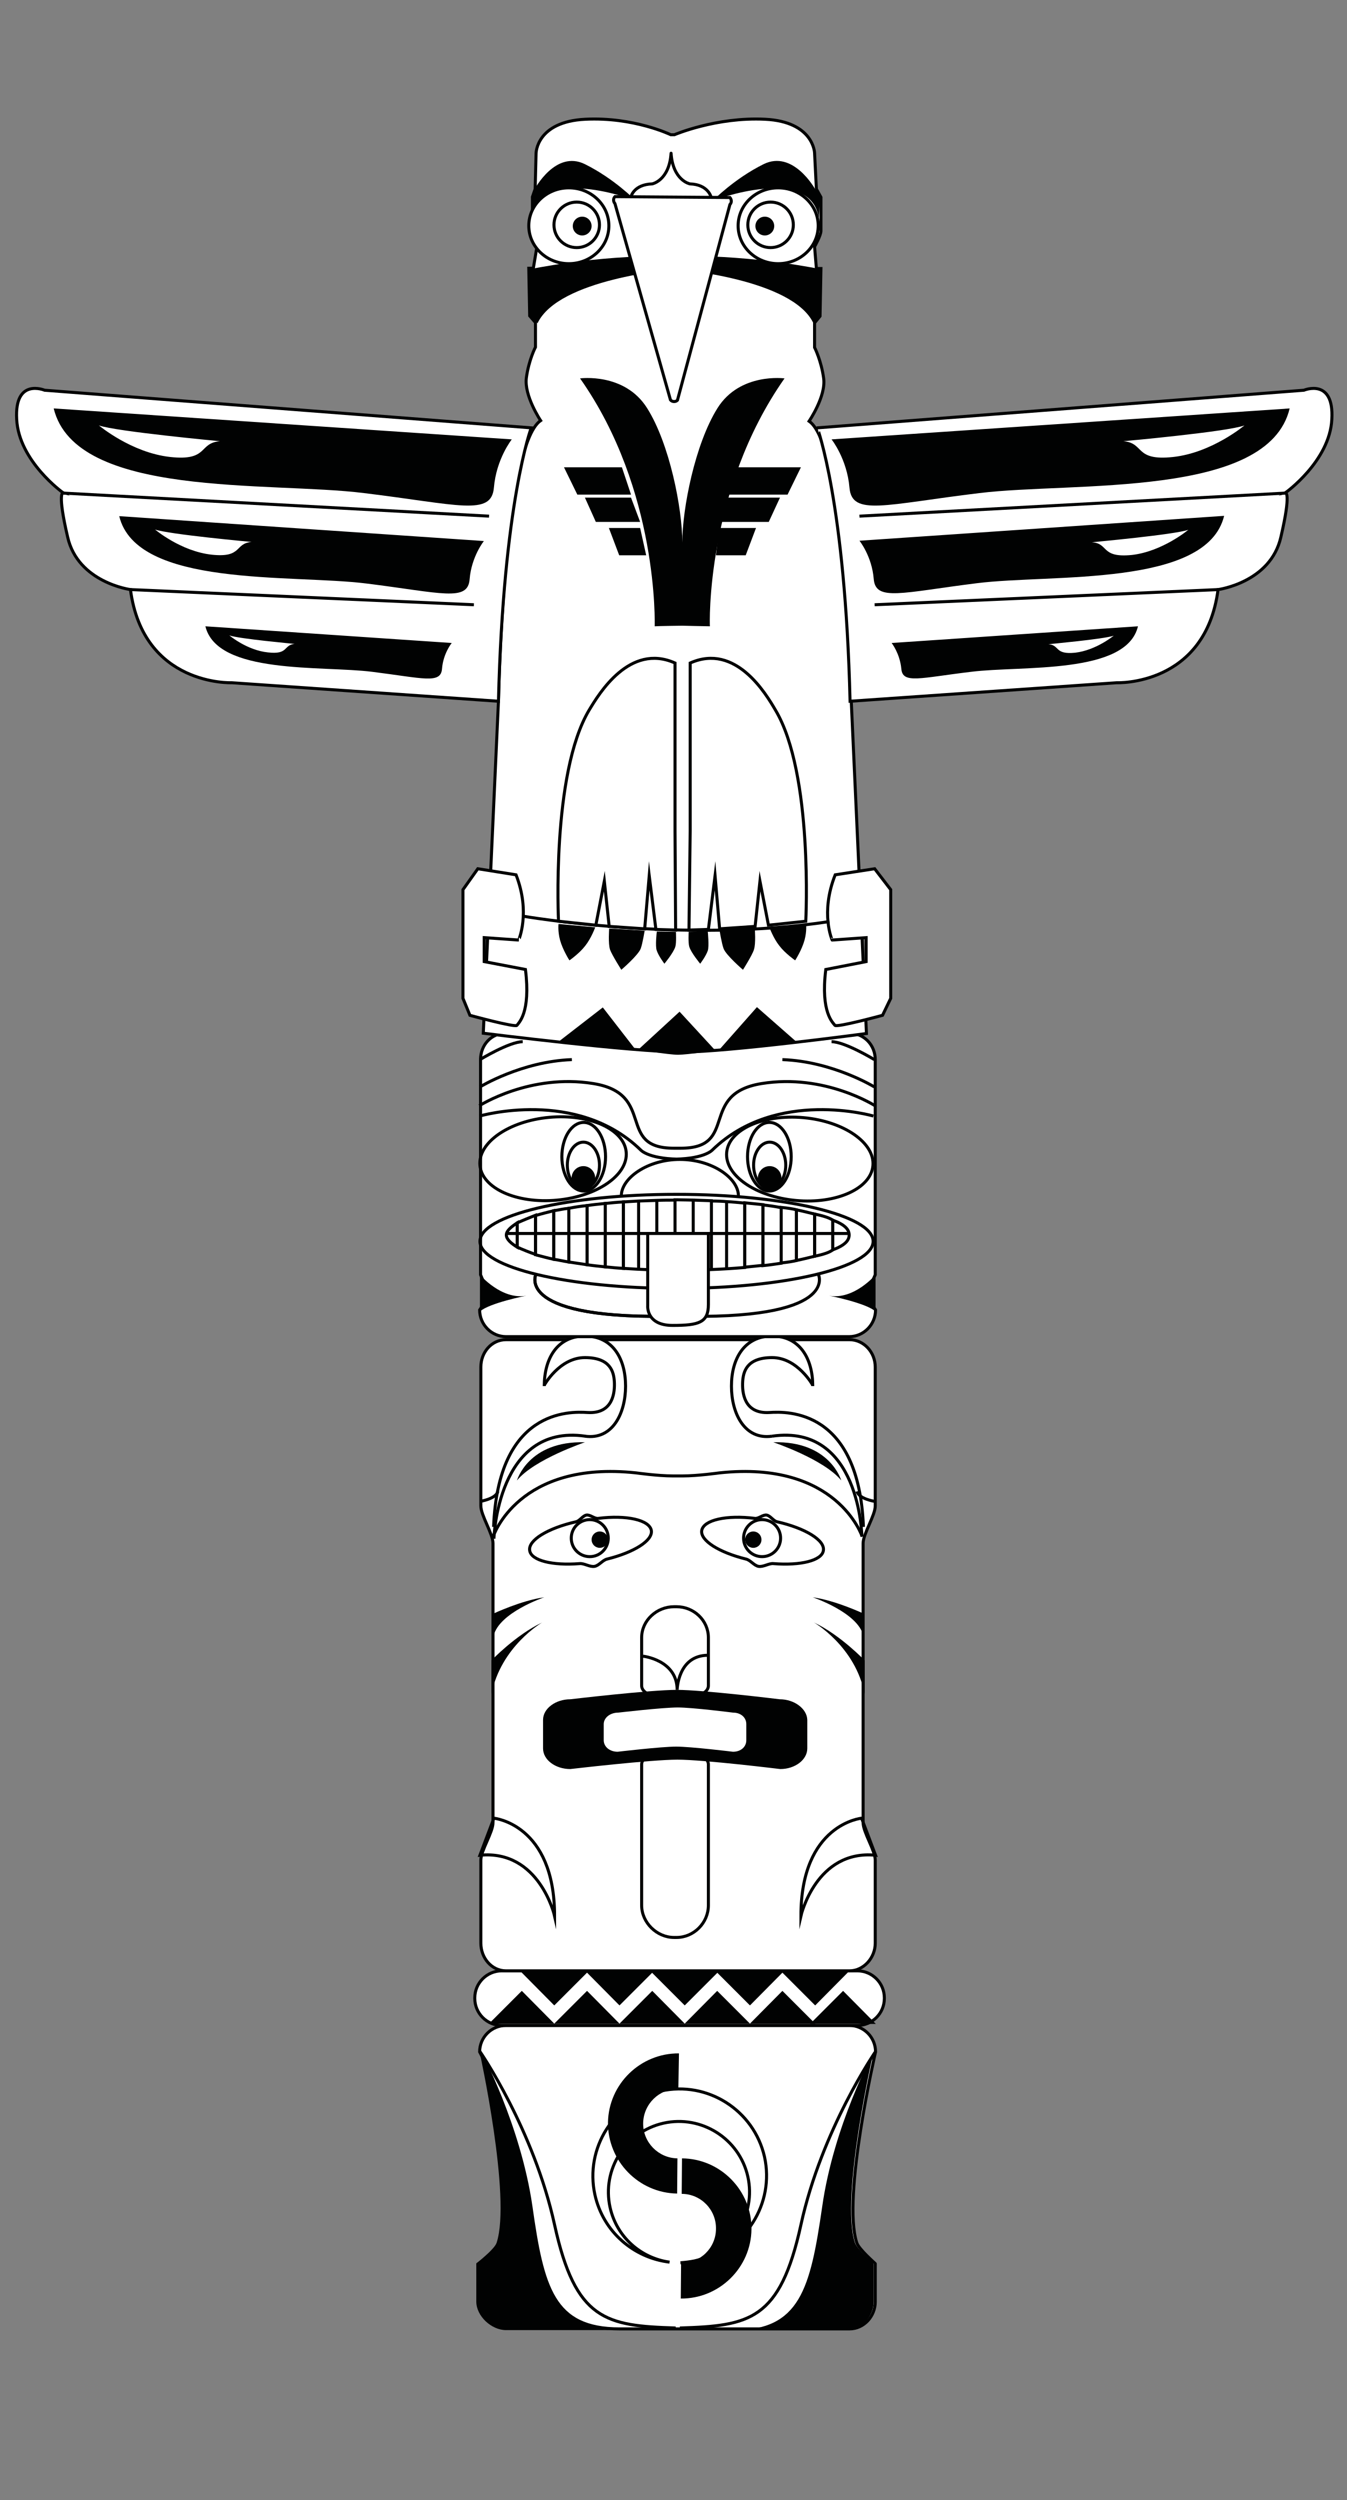 <?xml version="1.0" encoding="utf-8"?>
<!-- Generator: Adobe Illustrator 19.1.0, SVG Export Plug-In . SVG Version: 6.00 Build 0)  -->
<svg version="1.1" id="Calque_1" xmlns="http://www.w3.org/2000/svg" xmlns:xlink="http://www.w3.org/1999/xlink" x="0px" y="0px"
	 viewBox="274 -302.9 444 823.9" style="enable-background:new 274 -302.9 444 823.9;" xml:space="preserve">
<rect x="274" y="-302.9" width="444" height="823.9" fill="#808080" stroke="none"/>
<style type="text/css">
	.st0{fill:#FFFFFF;stroke:#010202;stroke-miterlimit:10;}
	.st1{fill:#010202;}
	.st2{fill:none;stroke:#010202;stroke-miterlimit:10;}
	.st3{fill:none;stroke:#010202;stroke-linecap:round;stroke-linejoin:round;stroke-miterlimit:10;}
</style>
<g>
	<path class="st0" d="M556.4,436.2c-4.9-15,6.2-62.9,6.2-62.9c0-4.8-3.9-8.7-8.6-8.7H440.8c-4.8,0-8.7,3.9-8.7,8.7
		c0,0,13,24.1,16.9,50.9c3.8,26.9,7.3,40.4,29.2,40.4H554c4.8,0,8.5-4.2,8.5-8.9v-12.6C562.5,443,557.1,438.4,556.4,436.2z"/>
	<path class="st1" d="M449,424.4c-3.8-26.9-16.9-51-16.9-51s10.5,47.8,5.6,62.8c-0.7,2.2-6.7,6.8-6.7,6.8v12.6c0,4.8,5,9.4,9.8,9.4
		h37.4C456.3,465.1,452.9,451.3,449,424.4z"/>
	<path class="st1" d="M545,424.4c3.8-26.9,16.9-51,16.9-51s-11,47.8-6.1,62.8c0.7,2.2,6.2,6.8,6.2,6.8v12.6c0,4.8-4,9.4-8.8,9.4
		h-37.4C537.7,465.1,541.1,451.3,545,424.4z"/>
	<g>
		<g>
			<path class="st1" d="M498.5,442.9c6.3,0.1,11.5-5,11.5-11.3c0.1-6.3-5-11.5-11.3-11.5l0.1-11.7c12.7,0.1,23,10.6,22.9,23.3
				s-10.6,23-23.3,22.9L498.5,442.9z"/>
		</g>
		<path class="st2" d="M526,407.9c-3.5-15.4-18.8-25.1-34.2-21.7c-15.4,3.5-25.1,18.8-21.7,34.2c2.7,12.2,12.8,20.8,24.6,22.2
			c-9.4-1.3-17.4-8.2-19.6-18c-2.8-12.5,5.1-25,17.6-27.8s25,5.1,27.8,17.6c2.8,12.5-5.1,25-17.6,27.8c-1.5,0.3-3.1,0.5-4.6,0.6
			c2,0,4-0.2,6.1-0.7C519.7,438.6,529.4,423.3,526,407.9z"/>
		<g>
			<path class="st1" d="M497.2,420c-12.7-0.2-22.9-10.7-22.8-23.4c0.2-12.7,10.7-22.9,23.4-22.8l-0.2,11.7
				c-6.3-0.1-11.5,5-11.6,11.3s5,11.5,11.3,11.6L497.2,420z"/>
		</g>
	</g>
	<path class="st2" d="M432.2,373.2c0,0,17.7,25.6,24.6,57.1s16.9,33.3,39.9,34"/>
	<path class="st2" d="M562.6,373.2c0,0-17.7,25.6-24.6,57.1s-16.9,33.3-39.9,34"/>
	<path class="st0" d="M565.5,355.7c0,4.9-4,8.9-8.9,8.9H439.4c-4.9,0-8.9-4-8.9-8.9v-0.2c0-4.9,4-8.9,8.9-8.9h117.2
		c4.9,0,8.9,4,8.9,8.9V355.7L565.5,355.7z"/>
	<g>
		<polygon class="st1" points="456.7,358 445.9,347.1 467.6,347.1 		"/>
		<polygon class="st1" points="478.2,358 467.4,347.1 489.1,347.1 		"/>
		<polygon class="st1" points="499.7,358 488.8,347.1 510.6,347.1 		"/>
		<polygon class="st1" points="521.2,358 510.3,347.1 532,347.1 		"/>
		<polygon class="st1" points="542.7,358 531.8,347.1 553.5,347.1 		"/>
	</g>
	<g>
		<polygon class="st1" points="446,353.2 435.1,364.1 456.8,364.1 		"/>
		<polygon class="st1" points="467.5,353.2 456.6,364.1 478.3,364.1 		"/>
		<polygon class="st1" points="489,353.2 478.1,364.1 499.8,364.1 		"/>
		<polygon class="st1" points="510.4,353.2 499.6,364.1 521.3,364.1 		"/>
		<polygon class="st1" points="531.9,353.2 521.1,364.1 542.8,364.1 		"/>
		<polygon class="st1" points="551.9,353.2 541,364.1 562.7,364.1 		"/>
	</g>
	<path class="st0" d="M562.5,337.5c0,4.8-3.8,9.1-8.5,9.1H440.8c-4.8,0-8.3-4.3-8.3-9.1c0,0,0-20.5,0-27.4c0-3.1,4-9.2,4-12.3
		c0-23,0-69.1,0-92.1c0-3.1-4-9.2-4-12.3c0-11.5,0-45.8,0-45.8c0-4.8,3.5-9,8.3-9H554c4.8,0,8.5,4.2,8.5,9c0,0,0,34.4,0,45.8
		c0,3.1-4,9.2-4,12.3c0,23,0,69.1,0,92.1c0,3.1,4,9.2,4,12.3C562.5,316.9,562.5,337.5,562.5,337.5z"/>
	<g>
		<path class="st0" d="M453.4,153.9c0-9.1,4.3-16.5,13.4-16.5s13.4,7.4,13.4,16.5s-4.4,17.8-13.4,16.5"/>
		<path class="st0" d="M436.8,204.2c0,0,1.1-38,30.1-33.8"/>
		<path class="st2" d="M453.4,153.6c0,0,5-9.1,13.4-9.1c8.5,0,9.5,4.8,9.7,7.9c0.2,3.4-0.3,10.7-8.8,10.2c-6.1-0.4-29.5-1-31,37.7"
			/>
	</g>
	<g>
		<path class="st0" d="M541.9,153.9c0-9.1-4.3-16.5-13.4-16.5s-13.4,7.4-13.4,16.5s4.4,17.8,13.4,16.5"/>
		<path class="st0" d="M558.1,203.5c0,0-0.6-37.3-29.6-33.1"/>
		<path class="st2" d="M541.9,153.6c0,0-5-9.1-13.4-9.1c-8.5,0-9.5,4.8-9.7,7.9c-0.2,3.4,0.3,10.7,8.8,10.2c6.1-0.4,29.5-1,31,37.7"
			/>
	</g>
	<path class="st2" d="M436.8,296.3c0,0,20,1.9,20,32.2c0,0-5-21.9-24.6-20L436.8,296.3z"/>
	<path class="st2" d="M558,296.3c0,0-20,1.9-20,32.2c0,0,5-21.9,24.6-20L558,296.3z"/>
	<path class="st2" d="M432.2,191.9c0,0,5.3-0.8,5.9-3.3"/>
	<path class="st2" d="M562.4,191.9c0,0-5.3-0.8-5.9-3.3"/>
	<path class="st2" d="M558.2,203.5c0,0-8.2-25.2-47.1-21c0,0-7.1,1-12.1,1h-3.2c-5,0-12.1-1-12.1-1c-38.9-4.2-47.1,20.9-47.1,20.9"
		/>
	<path class="st2" d="M488.7,201.5c0.5,3.3-5.7,7.2-14.6,9.4c-1.4,0.3-2.6,2.1-4.1,2.4c-1.6,0.3-3.5-1.1-5-0.9
		c-8.9,0.7-15.9-1-16.4-4.3c-0.6-3.4,6-7.4,15.3-9.5c1.2-0.3,2.2-2,3.4-2.2c1.2-0.2,2.6,1.2,3.8,1.1
		C480.5,196.3,488.1,198,488.7,201.5z"/>
	<path class="st2" d="M505.3,201.5c-0.5,3.3,5.7,7.2,14.6,9.4c1.4,0.3,2.6,2.1,4.1,2.4c1.6,0.3,3.5-1.1,5-0.9
		c8.9,0.7,15.9-1,16.4-4.3c0.6-3.4-6-7.4-15.3-9.5c-1.2-0.3-2.2-2-3.4-2.2s-2.6,1.2-3.8,1.1C513.5,196.3,505.9,198,505.3,201.5z"/>
	<circle class="st2" cx="468.4" cy="204" r="6.1"/>
	<circle class="st2" cx="525.2" cy="204" r="6.1"/>
	<circle class="st1" cx="471.7" cy="204.5" r="2.7"/>
	<circle class="st1" cx="522.3" cy="204.5" r="2.7"/>
	<path class="st1" d="M444.4,185c0,0,3.7-13.1,22.4-12.6C466.9,172.4,450.1,178,444.4,185z"/>
	<path class="st1" d="M551.3,185c0,0-3.7-13.1-22.4-12.6C528.9,172.4,545.6,178,551.3,185z"/>
	<path class="st1" d="M531,257.1c0,0-25.3-3.1-33.9-3.1c-8.8,0-35.1,3.1-35.1,3.1c-4.8,0-9,3-9,6.8v9.4c0,3.8,4.1,6.8,9,6.8
		c0,0,26.5-3.1,35.3-3.1c8.6,0,33.9,3.1,33.9,3.1c4.8,0,8.9-3,8.9-6.8v-9.4C540,260.2,535.8,257.1,531,257.1z M520,270.6
		c0,2.1-1.7,3.8-4.4,3.8c0,0-13.9-1.7-18.7-1.7c-4.9,0-19.3,1.7-19.3,1.7c-2.7,0-4.6-1.7-4.6-3.8v-5.3c0-2.1,2.1-3.8,4.8-3.8
		c0,0,14.7-1.7,19.6-1.7c4.8,0,18.2,1.7,18.2,1.7c2.7,0,4.4,1.7,4.4,3.8V270.6z"/>
	<path class="st2" d="M507.5,252.6c0,6-22,6-22,0v-15.8c0-5.7,5-10.2,10.7-10.2h0.8c5.7,0,10.5,4.5,10.5,10.2V252.6z"/>
	<path class="st2" d="M507.5,278.6c0-6-22-6-22,0V325c0,5.7,5,10.6,10.7,10.6h0.8c5.7,0,10.5-4.8,10.5-10.6V278.6z"/>
	<path class="st2" d="M485.9,242.9c0,0,11.3,1.2,11.3,11.1c0,0,0.2-11.4,10.2-11.4"/>
	<path class="st1" d="M436.6,228.9c0,0,9.3-4.4,16.8-5.4c0,0-14.9,5-16.7,12.7L436.6,228.9z"/>
	<path class="st1" d="M436,244.3c0,0,8-8.4,16.7-12.5c0,0-13.6,7.9-16.7,23.6V244.3z"/>
	<path class="st1" d="M558.7,228.9c0,0-9.3-4.4-16.8-5.4c0,0,14.9,5,16.7,12.7L558.7,228.9z"/>
	<path class="st1" d="M559,244.3c0,0-8-8.4-16.7-12.5c0,0,13.7,7.9,16.7,23.6V244.3z"/>
	<path class="st0" d="M562.6,128.8c0,4.8-3.9,8.8-8.7,8.8H440.8c-4.8,0-8.7-4-8.7-8.8l3.2-4.7l-2.9-6.9V46.3c0-4.8,3.5-8.7,8.3-8.7
		H554c4.8,0,8.5,3.9,8.5,8.7v70.9l-3,6.9L562.6,128.8z"/>
	<path class="st2" d="M562.6,61.6c0,0-16.7-10.8-37.6-7.4c-20.9,3.4-7.3,21.3-26.6,21.3h-2.3c-19.2,0-5.6-17.9-26.5-21.3
		S432,61.5,432,61.5"/>
	<path class="st2" d="M432.1,64.9c0,0,31.9-9.3,53,11.1c0,0,2.3,2.9,12.3,3.1"/>
	<path class="st2" d="M561.9,64.9c0,0-31.9-9.3-53,11.1c0,0-2.3,2.9-12.3,3.1"/>
	<g>
		<ellipse class="st2" cx="497" cy="106.2" rx="64.8" ry="15.5"/>
		<g>
			<path class="st0" d="M456.5,96.1v16c2,0.3,3,0.6,5,0.9V95.3C459.5,95.5,458.5,95.8,456.5,96.1z"/>
			<path class="st0" d="M473.5,93.7v20.9c2,0.2,4,0.4,6,0.5V93.2C477.5,93.3,475.5,93.5,473.5,93.7z"/>
			<path class="st0" d="M467.5,94.4v19.5c2,0.3,4,0.5,6,0.7V93.7C471.5,93.9,469.5,94.1,467.5,94.4z"/>
			<path class="st0" d="M461.5,95.3V113c2,0.3,4,0.6,6,0.9V94.4C465.5,94.6,463.5,94.9,461.5,95.3z"/>
			<path class="st0" d="M440.9,104.1c0,1.4,1.6,2.8,3.6,4v-8C442.5,101.4,440.9,102.7,440.9,104.1z"/>
			<path class="st0" d="M450.5,97.7v12.9c2,0.5,4,1.1,6,1.5v-16C454.5,96.6,452.5,97.1,450.5,97.7z"/>
			<path class="st0" d="M444.5,100.1v8c2,0.9,4,1.7,6,2.4V97.6C448.5,98.4,446.5,99.2,444.5,100.1z"/>
			<path class="st0" d="M513.5,93.1v22V93.1c-1-0.1-3-0.2-5-0.2v22.2V92.8c-2-0.1-4-0.1-6-0.2v22.5V92.6c-1,0-3.4-0.1-5.2-0.1
				c-0.3,0-0.8,0-0.8,0v22.6V92.6c-2,0-4,0-6,0.1v22.4V92.7c-2,0.1-4,0.1-6,0.2v22.2V92.9c-2,0.1-3,0.2-5,0.3v21.9
				c6,0.4,11.6,0.6,17.8,0.6c7.8,0,15.2-0.3,22.2-0.9V93.6C517.5,93.4,515.5,93.2,513.5,93.1z"/>
			<path class="st0" d="M542.5,97.2v13.9c3-0.6,5-1.3,6-2.1v-9.8C547.5,98.5,545.5,97.8,542.5,97.2z"/>
			<path class="st0" d="M553.9,104.1c0-1.8-1.4-3.4-5.4-4.9v9.8C552.5,107.5,553.9,105.9,553.9,104.1z"/>
			<path class="st0" d="M536.5,95.8v16.7c2-0.4,4-0.9,6-1.4V97.2C540.5,96.7,538.5,96.2,536.5,95.8z"/>
			<path class="st0" d="M519.5,93.5v21.2c2-0.2,4-0.4,6-0.6v-20C523.5,93.9,521.5,93.7,519.5,93.5z"/>
			<path class="st0" d="M525.5,94.2v20c2-0.2,4-0.5,6-0.8V95.1C529.5,94.7,527.5,94.4,525.5,94.2z"/>
			<path class="st0" d="M531.5,95v18.3c2-0.2,4-0.5,5-0.8V95.8C535.5,95.5,533.5,95.2,531.5,95z"/>
		</g>
	</g>
	<line class="st2" x1="441" y1="103.6" x2="554" y2="103.6"/>
	<path class="st2" d="M478.8,91.2c0-5.8,8.6-12,19.3-12c10.7,0,19.3,6.2,19.3,12"/>
	<g>
		
			<ellipse transform="matrix(-9.092081e-02 -0.996 0.996 -9.092081e-02 419.107 540.626)" class="st2" cx="456.3" cy="79" rx="13.7" ry="24.2"/>
		<ellipse class="st2" cx="466.4" cy="78.3" rx="7.2" ry="11.3"/>
		<ellipse class="st2" cx="466.3" cy="81.1" rx="5.3" ry="7.6"/>
		<ellipse class="st1" cx="466.3" cy="85.4" rx="3.9" ry="4"/>
	</g>
	<g>
		
			<ellipse transform="matrix(-9.092174e-02 0.996 -0.996 -9.092174e-02 665.203 -449.29)" class="st2" cx="537.7" cy="79" rx="13.7" ry="24.2"/>
		<ellipse class="st2" cx="527.6" cy="78.3" rx="7.2" ry="11.3"/>
		<ellipse class="st2" cx="527.7" cy="81.1" rx="5.3" ry="7.6"/>
		<ellipse class="st1" cx="527.7" cy="85.4" rx="3.9" ry="4"/>
	</g>
	<path class="st2" d="M432.2,55.3c0,0,13.7-8.4,30.3-9"/>
	<path class="st2" d="M432.2,46.3c0,0,9.7-5.9,14.1-5.9"/>
	<path class="st2" d="M562.2,55.3c0,0-13.7-8.4-30.3-9"/>
	<path class="st2" d="M562.2,46.3c0,0-9.7-5.9-14.1-5.9"/>
	<path class="st2" d="M450.6,117.2c0,0-7.1,15.2,47.5,13.6"/>
	<path class="st2" d="M450.6,117.2c0,0-7.1,15.2,47.5,13.6"/>
	<path class="st2" d="M543.8,117.2c0,0,7.1,15.2-47.5,13.6"/>
	<path class="st0" d="M487.5,103.6v23.8c0,0-0.6,6.5,8.2,6.5c8.8,0,11.8-1,11.8-6.9c0-6.9,0-23.4,0-23.4H487.5z"/>
	<path class="st1" d="M432.2,117.2c0,0,7.1,8.4,15.3,6.9c0,0-12.2,2.4-15.3,5.2"/>
	<path class="st1" d="M562.6,117.2c0,0-7.1,8.4-15.3,6.9c0,0,12.2,2.4,15.3,5.2"/>
	<path class="st0" d="M433.3,37.6l5-109.4c0,0,1.6-84,13.9-92.5c0,0-5.5-8.2-4.7-14.1c0.8-5.9,3-10.1,3-10.1v-8.1l-1.9-2.2
		l-0.3-15.7h1.5l1.2-7.2c0,0-1.5-3.7-1.5-5.2s0-11.1,0-11.1l0.9-2.6l0.3-11.8c0,0,0.1-10.4,16.2-11.2c16-0.8,28.2,5.1,28.2,5.1h1.2
		c0,0,13.8-5.9,29.9-5.1c16,0.8,16.3,11.1,16.3,11.1l0.6,11.9l1.5,2.7c0,0,0,9.6,0,11.1s-2.1,5.2-2.1,5.2l0.6,7.2h1.5l-0.3,15.7
		l-1.8,2.2v8.1c0,0,2.2,4.3,3,10.2c0.8,5.9-4.8,14.1-4.8,14.1c12.2,8.4,13.9,92.4,13.9,92.4l5,109.4c0,0-45.5,6.1-60.7,6.1
		C482.5,43.8,433.3,37.6,433.3,37.6z"/>
	<g>
		<g>
			<path class="st1" d="M532.6-178.2c0,0-14.7-2-22.1,9.8c-7.4,11.8-11.6,33.1-11.6,44.3c0-11.3-4.2-32.6-11.6-44.3
				c-7.4-11.8-22.1-9.8-22.1-9.8c26,36.9,24.6,81.3,24.6,81.7c1.3-0.1,9.1-0.2,9.1-0.2s7.8,0.2,9.1,0.2
				C507.9-96.8,506.6-141.2,532.6-178.2z"/>
		</g>
		<polyline class="st1" points="487,-119.9 478.1,-119.9 474.7,-128.9 485,-128.9 		"/>
		<polyline class="st1" points="485,-130.9 470.4,-130.9 466.8,-138.9 482,-138.9 		"/>
		<polyline class="st1" points="482,-139.9 464.3,-139.9 459.9,-148.9 479,-148.9 		"/>
		<polyline class="st1" points="510,-119.9 519.8,-119.9 523.2,-128.9 511,-128.9 		"/>
		<polyline class="st1" points="511,-130.9 527.4,-130.9 531.1,-138.9 514,-138.9 		"/>
		<polyline class="st1" points="514,-139.9 533.6,-139.9 538,-148.9 517,-148.9 		"/>
	</g>
	<g>
		<path class="st0" d="M438.3-71.8l-87.9-6.1c0,0-29.2,1.2-33.4-30.7c0,0-17.3-2.3-20.7-17.3c-3.5-15-1.5-14.6-1.5-14.6
			s-14.6-10.4-15.3-24.2c-0.8-13.8,9.2-9.6,9.2-9.6l160.4,12.4C449.1-161.9,439.9-137.4,438.3-71.8z"/>
		<line class="st2" x1="430.2" y1="-103.6" x2="317" y2="-108.6"/>
		<line class="st2" x1="435.2" y1="-132.8" x2="294.8" y2="-140.4"/>
	</g>
	<g>
		<path class="st0" d="M554.2-71.8l87.9-6.1c0,0,29.2,1.2,33.4-30.7c0,0,17.3-2.3,20.7-17.3c3.5-15,1.5-14.6,1.5-14.6
			s14.6-10.4,15.3-24.2c0.8-13.8-9.2-9.6-9.2-9.6l-160.4,12.4C543.4-161.9,552.6-137.4,554.2-71.8z"/>
		<line class="st2" x1="562.3" y1="-103.6" x2="675.5" y2="-108.6"/>
		<line class="st2" x1="557.3" y1="-132.8" x2="697.7" y2="-140.4"/>
	</g>
	<path class="st0" d="M549.3-14.6l13-2l5.3,6.9v35.8l-2.7,5.6c0,0-15.1,4.1-15.7,3.3c-0.5-0.8-4.8-4-3-18.4l13.3-2.6V6.1l-11.2,0.8
		C548.3,6.9,544.3-2,549.3-14.6z"/>
	<path class="st0" d="M444.1-14.6l-12.6-2l-4.9,6.9v35.8l2.3,5.6c0,0,15,4.1,15.5,3.3c0.5-0.8,4.6-4,2.8-18.4L433.6,14V6.1L445,6.9
		C444.9,6.9,449-2,444.1-14.6z"/>
	<path class="st1" d="M448.3-214.1c0,0,21.8-4.7,45.9-4.4l1.6,4.4c0,0-37.7,3.1-44.6,17.7l-2.6-2.1L448.3-214.1z"/>
	<path class="st1" d="M544.9-214.1c0,0-21.8-4.7-45.9-4.4l-1.6,4.4c0,0,37.8,3.1,44.7,17.7l2.3-2.1L544.9-214.1z"/>
	<path class="st1" d="M450.2-240.5c0,0,6.9-13.1,16.6-8.3c9.7,4.8,16.7,12,16.7,12s-31.7-12.2-34.4,5.8L450.2-240.5z"/>
	<path class="st1" d="M543.9-231c-2.7-18-34.9-5.8-34.9-5.8s7-7.2,16.7-12c9.7-4.8,16.9,8.1,16.9,8.1l1.7,2.8L543.9-231z"/>
	<path class="st0" d="M514.6-237.8c0.6,0.7,0.6,1.7,0,2.3L497.3-171c-0.6,0.6-1.7,0.6-2.3-0.1l-18.3-64.7c-0.6-0.7-0.6-1.7,0-2.3
		L514.6-237.8z"/>
	<path class="st2" d="M446.2-1c0,0,53,9.2,101.2,1.8"/>
	<g>
		<g>
			<path class="st0" d="M496.5-84.4v55.3l0.2,32.7l-6.5-0.2L488-14.3l-1.5,17.5l-11.7-0.8l-1.6-14.9L470.4,2l-12.3-1.3
				c0,0-2.4-48.7,10.1-69.6C471.4-74.2,481.5-91.1,496.5-84.4z"/>
			<path class="st1" d="M458.1,1.6l12.1,1.1c0,0-1.3,3.6-3.3,6.1c-1.9,2.5-5.2,4.8-5.2,4.8s-2.2-3.4-3.1-6.7
				C457.8,3.9,458.1,1.6,458.1,1.6z"/>
			<path class="st1" d="M486.5,3.8c0,0-0.7,4.3-1.3,5.9c-0.8,2.2-6.4,7-6.4,7s-3.1-4.9-3.7-6.6c-0.7-2-0.3-7-0.3-7L486.5,3.8z"/>
			<path class="st1" d="M490.5,4.1l6.3,0.1c0,0,0.2,3.6-0.2,4.9c-0.6,2-3.6,5.6-3.6,5.6s-1.9-2.5-2.5-4.3
				C489.9,9,490.5,4.1,490.5,4.1z"/>
		</g>
		<g>
			<path class="st0" d="M501.5-84.4v55.3l-0.4,32.7l6.4-0.2l2.2-17.7l1.5,17.5l11.7-0.8l1.6-14.9L527.3,2l12.3-1.3
				c0,0,2.5-48.7-10-69.6C526.5-74.2,516.5-91.1,501.5-84.4z"/>
			<path class="st1" d="M539.7,1.6l-12.1,1.1c0,0,1.3,3.6,3.3,6.1c1.9,2.5,5.2,4.8,5.2,4.8s2.2-3.4,3.1-6.7
				C540,3.9,539.7,1.6,539.7,1.6z"/>
			<path class="st1" d="M511.2,3.8c0,0,0.7,4.3,1.3,5.9c0.8,2.2,6.4,7,6.4,7s3.1-4.9,3.6-6.6c0.7-2,0.3-7,0.3-7L511.2,3.8z"/>
			<path class="st1" d="M507.3,4.1L501,4.2c0,0-0.2,3.6,0.2,4.9c0.6,2,3.6,5.6,3.6,5.6s1.9-2.5,2.5-4.3C507.8,9,507.3,4.1,507.3,4.1
				z"/>
		</g>
	</g>
	<path class="st3" d="M508.4-237.9c0,0-0.9-4.2-7-4.4c0,0-5.6-1.1-6.2-10.1l0,0c-0.6,9-6.2,10.1-6.2,10.1c-6.1,0.2-7,4.2-7,4.2"/>
	<polygon class="st1" points="458.1,40.4 472.7,29.1 483.4,42.9 	"/>
	<path class="st1" d="M484.4,43L498,30.5l11.8,12.8c0,0-9.2,1.4-12.3,1.4C494.2,44.7,484.4,43,484.4,43z"/>
	<polygon class="st1" points="511.3,42.8 523.5,29 536.6,40.5 	"/>
	<g>
		<ellipse class="st0" cx="461.5" cy="-228.5" rx="13.2" ry="12.5"/>
		<circle class="st0" cx="464.1" cy="-228.8" r="7.5"/>
		<circle class="st1" cx="465.9" cy="-228.4" r="3.1"/>
	</g>
	<g>
		<ellipse class="st0" cx="530.5" cy="-228.5" rx="13.2" ry="12.5"/>
		<circle class="st0" cx="528" cy="-228.8" r="7.5"/>
		<circle class="st1" cx="526.1" cy="-228.4" r="3.1"/>
	</g>
	<path class="st1" d="M291.7-168.3c7.2,29.7,71.1,24,102.3,27.9c31.2,3.8,42,7.7,42.8-1.8c0.8-9.5,5.9-15.9,5.9-15.9L291.7-168.3z
		 M330.1-152.3c-12.8-1.4-23.5-10.4-23.5-10.4c5.6,2,39.9,5.2,39.9,5.2C339.3-156.9,342.9-150.9,330.1-152.3z"/>
	<path class="st1" d="M548.1-158.1c0,0,5.1,6.4,5.9,15.9s11.5,5.6,42.8,1.8s95.2,1.8,102.3-27.9L548.1-158.1z M644.3-157.5
		c0,0,34.3-3.1,39.9-5.2c0,0-10.7,9-23.5,10.4C647.8-150.9,651.4-156.9,644.3-157.5z"/>
	<path class="st1" d="M313.3-132.8c5.7,23.6,56.6,19.1,81.5,22.2c24.8,3.1,33.4,6.1,34-1.4c0.6-7.5,4.7-12.6,4.7-12.6L313.3-132.8z
		 M343.8-120.1c-10.2-1.1-18.7-8.3-18.7-8.3c4.5,1.6,31.8,4.1,31.8,4.1C351.2-123.8,354-119,343.8-120.1z"/>
	<path class="st1" d="M557.3-124.7c0,0,4.1,5.1,4.7,12.6s9.2,4.5,34,1.4s75.8,1.4,81.5-22.2L557.3-124.7z M633.9-124.2
		c0,0,27.3-2.5,31.8-4.1c0,0-8.6,7.2-18.7,8.3C636.7-119,639.6-123.8,633.9-124.2z"/>
	<path class="st1" d="M341.7-96.5c3.9,16,38.2,12.9,55,15c16.8,2.1,22.6,4.1,23-1c0.4-5.1,3.2-8.5,3.2-8.5L341.7-96.5z M362.3-87.9
		c-6.9-0.7-12.7-5.6-12.7-5.6c3,1.1,21.5,2.8,21.5,2.8C367.3-90.3,369.2-87.1,362.3-87.9z"/>
	<path class="st1" d="M567.9-91c0,0,2.7,3.4,3.2,8.5c0.4,5.1,6.2,3,23,1c16.8-2.1,51.2,1,55-15L567.9-91z M619.6-90.6
		c0,0,18.4-1.7,21.5-2.8c0,0-5.8,4.8-12.7,5.6C621.5-87.1,623.4-90.3,619.6-90.6z"/>
</g>
</svg>
